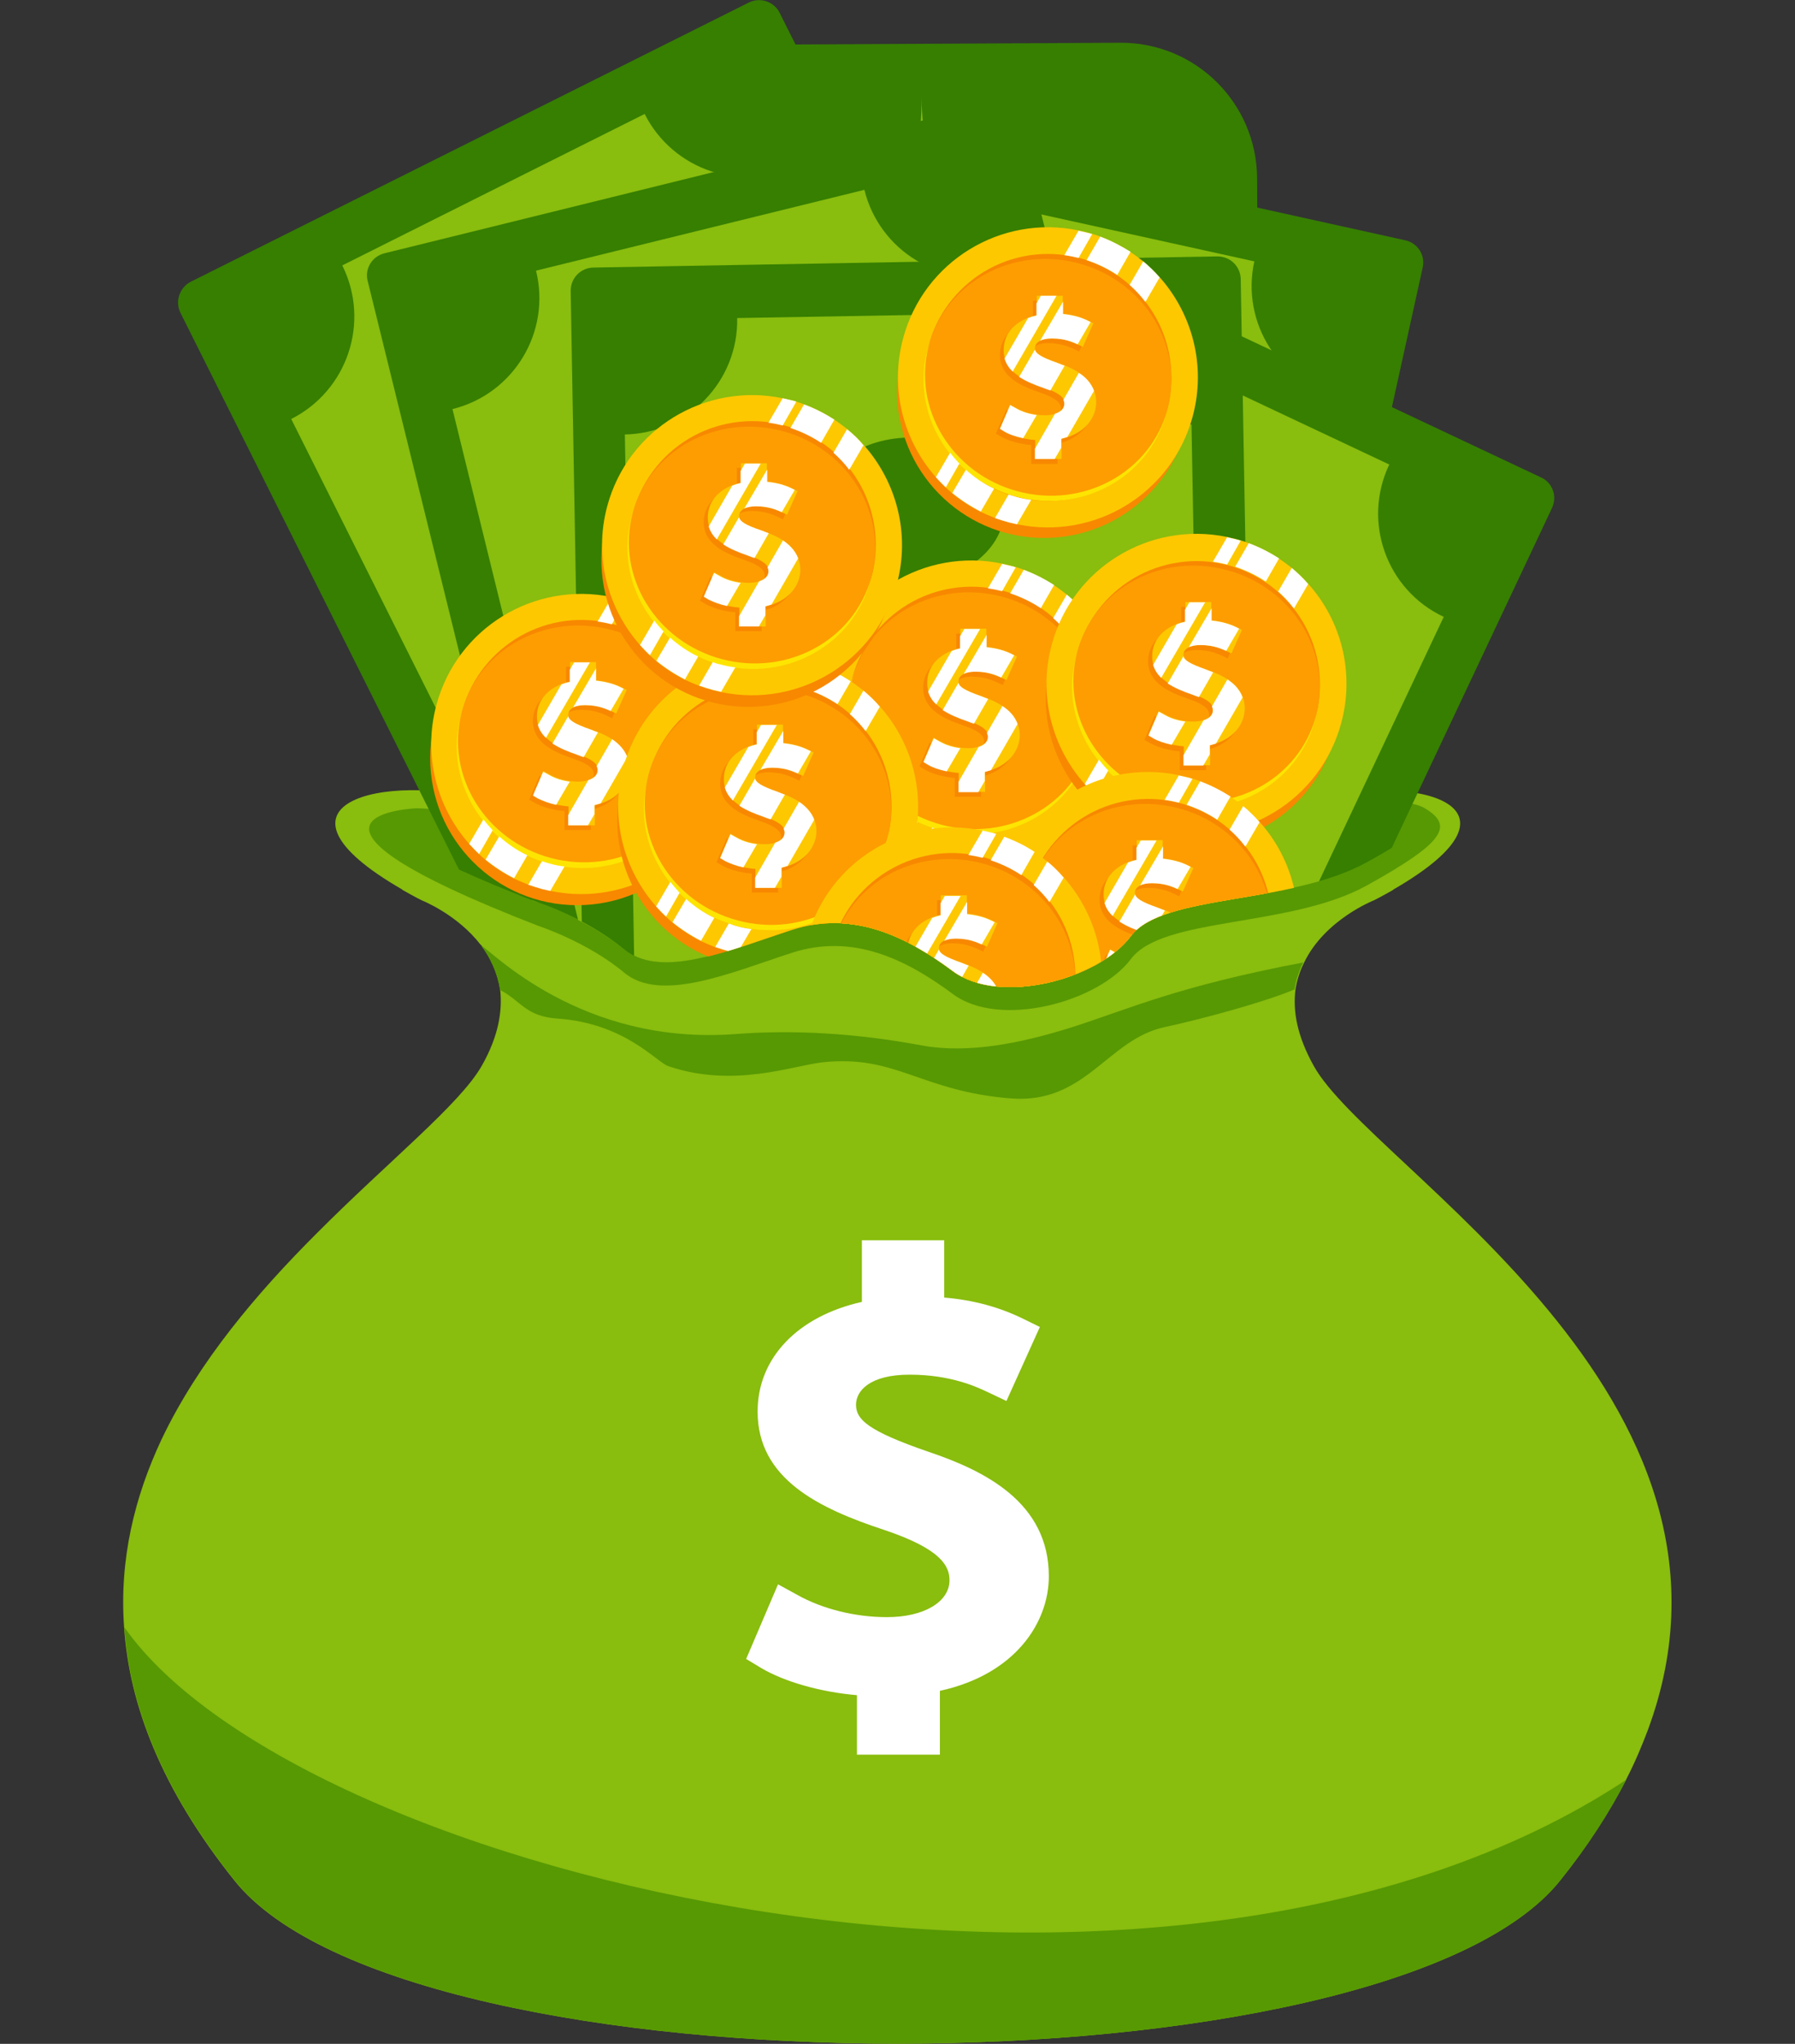 <?xml version="1.0" encoding="utf-8"?>
<!-- Generator: Adobe Illustrator 24.2.1, SVG Export Plug-In . SVG Version: 6.00 Build 0)  -->
<svg version="1.1" id="Layer_1" xmlns="http://www.w3.org/2000/svg" xmlns:xlink="http://www.w3.org/1999/xlink" x="0px" y="0px"
	 viewBox="0 0 58 66" style="enable-background:new 0 0 58 66;" xml:space="preserve">
<rect x="0" y="0" width="58" height="66" fill="#333333" stroke="none"/>
<style type="text/css">
	.st0{fill:#367F01;}
	.st1{fill:#89BD0E;}
	.st2{fill:#579903;}
	.st3{fill:#FFFFFF;}
	.st4{clip-path:url(#SVGID_1_);}
	.st5{fill:#F88800;}
	.st6{fill:#FDC800;}
	.st7{fill:#FDE501;}
	.st8{fill:#FD9D01;}
</style>
<g>
	<g>
		<path class="st0" d="M19.12,33.55L18.97,5.87c-0.01-2.43,1.94-4.4,4.37-4.42l12.86-0.07c2.43-0.01,4.4,1.94,4.42,4.37l0.14,27.68
			c0.01,2.43-1.94,4.4-4.37,4.42l-12.86,0.07C21.11,37.93,19.13,35.98,19.12,33.55z"/>
		<path class="st1" d="M20.75,27.06l-0.08-14.72c5.06-0.03,9.14-4.15,9.11-9.2l0,0c0.03,5.06,4.15,9.14,9.2,9.11l0.08,14.72
			c-5.06,0.03-9.14,4.15-9.11,9.2h0C29.93,31.11,25.81,27.04,20.75,27.06z"/>
		
			<ellipse transform="matrix(1 -5.172644e-03 5.172644e-03 1 -0.101 0.155)" class="st0" cx="29.87" cy="19.65" rx="8.01" ry="6.16"/>
		<g>
			
				<ellipse transform="matrix(1 -5.173259e-03 5.173259e-03 1 -0.048 0.154)" class="st0" cx="29.82" cy="9.44" rx="3.05" ry="2.35"/>
			
				<ellipse transform="matrix(1 -5.173259e-03 5.173259e-03 1 -0.154 0.155)" class="st0" cx="29.92" cy="29.87" rx="3.05" ry="2.35"/>
		</g>
		<path class="st1" d="M30.75,20.18c0.4-1.05,0.62-1.24,0.91-1.25c0.27,0,0.58,0.24,0.58,0.91c0,0.71-0.23,1.16-0.34,1.35
			l-0.17,0.31l1.43,0.57l0.16-0.3c0.22-0.4,0.35-0.85,0.4-1.35l1.11-0.01l-0.01-1.41l-1.19,0.01c-0.28-1.1-1.09-1.78-2.13-1.78
			c-1.31,0.01-1.87,1.06-2.28,2.2c-0.37,0.98-0.69,1.11-0.96,1.11c-0.42,0-0.72-0.44-0.72-1.07c0-0.54,0.15-1.11,0.42-1.54l0.2-0.33
			l-1.45-0.54l-0.17,0.26c-0.27,0.4-0.46,1.03-0.52,1.65l-1.15,0.01l0.01,1.42l1.22-0.01c0.33,1.29,1.33,1.87,2.23,1.86
			C29.79,22.25,30.39,21.15,30.75,20.18z"/>
	</g>
	<g>
		<path class="st0" d="M17.29,38.14l7.54-34.17c0.09-0.4,0.48-0.65,0.88-0.56l19.7,4.35c0.4,0.09,0.65,0.48,0.56,0.88l-7.54,34.17
			c-0.09,0.4-0.48,0.65-0.88,0.56l-19.7-4.35C17.45,38.93,17.2,38.54,17.29,38.14z"/>
		<path class="st1" d="M19.93,33.94L25.46,8.9c1.99,0.44,3.96-0.82,4.4-2.81l10.67,2.35c-0.44,1.99,0.82,3.96,2.81,4.4l-5.53,25.04
			c-1.99-0.44-3.96,0.82-4.4,2.81l-10.67-2.35C23.18,36.35,21.92,34.38,19.93,33.94z"/>
		
			<ellipse transform="matrix(0.216 -0.977 0.977 0.216 1.972 49.238)" class="st0" cx="31.63" cy="23.39" rx="6.16" ry="8.01"/>
		<g>
			<path class="st0" d="M33.33,15.71c-1.65-0.36-2.76-1.68-2.48-2.95c0.28-1.27,1.84-2,3.49-1.63s2.76,1.68,2.48,2.95
				C36.54,15.34,34.98,16.07,33.33,15.71z"/>
			
				<ellipse transform="matrix(0.216 -0.977 0.977 0.216 -9.498 54.913)" class="st0" cx="29.43" cy="33.37" rx="2.35" ry="3.05"/>
		</g>
		<path class="st1" d="M32.38,24.1c0.63-0.94,0.88-1.08,1.16-1.02c0.26,0.06,0.51,0.36,0.37,1.02c-0.15,0.7-0.48,1.08-0.62,1.24
			l-0.23,0.27l1.27,0.87l0.22-0.25c0.3-0.34,0.53-0.75,0.69-1.23l1.08,0.24l0.3-1.38l-1.16-0.26c-0.03-1.13-0.67-1.98-1.68-2.2
			c-1.28-0.28-2.06,0.62-2.71,1.64c-0.58,0.87-0.92,0.93-1.18,0.87c-0.41-0.09-0.6-0.58-0.47-1.2c0.12-0.53,0.39-1.04,0.75-1.41
			l0.27-0.28l-1.29-0.85l-0.22,0.21c-0.35,0.33-0.68,0.9-0.87,1.5l-1.12-0.25l-0.31,1.39l1.2,0.26c0.03,1.33,0.88,2.11,1.76,2.31
			C30.98,25.91,31.81,24.96,32.38,24.1z"/>
	</g>
	
		<ellipse transform="matrix(0.427 -0.904 0.904 0.427 -6.113 45.578)" class="st0" cx="32.9" cy="27.61" rx="6.16" ry="8.01"/>
	<path class="st0" d="M36.25,20.49c-1.53-0.72-2.31-2.25-1.76-3.43c0.55-1.17,2.24-1.54,3.76-0.82c1.53,0.72,2.31,2.25,1.76,3.43
		C39.46,20.85,37.78,21.21,36.25,20.49z"/>
	
		<ellipse transform="matrix(0.427 -0.904 0.904 0.427 -16.968 46.933)" class="st0" cx="28.54" cy="36.85" rx="2.35" ry="3.05"/>
	<path class="st1" d="M33.46,28.47c0.82-0.77,1.1-0.85,1.36-0.73c0.24,0.11,0.42,0.46,0.13,1.08c-0.3,0.64-0.71,0.94-0.88,1.07
		l-0.29,0.21l1.05,1.13l0.27-0.2c0.37-0.27,0.68-0.61,0.95-1.05l1,0.47l0.6-1.28l-1.08-0.51c0.22-1.11-0.21-2.08-1.15-2.52
		c-1.18-0.56-2.15,0.15-3.01,1c-0.76,0.72-1.11,0.7-1.35,0.59c-0.38-0.18-0.46-0.7-0.19-1.27c0.23-0.49,0.61-0.93,1.05-1.21
		l0.33-0.21l-1.07-1.11l-0.26,0.16c-0.42,0.25-0.86,0.73-1.18,1.27l-1.04-0.49l-0.61,1.29l1.11,0.52c-0.26,1.3,0.39,2.26,1.21,2.64
		C31.7,29.92,32.72,29.18,33.46,28.47z"/>
	<path class="st1" d="M53.24,55.88c-0.2,0.53-0.42,1.05-0.7,1.59c-0.54,1.05-1.24,2.14-2.13,3.25c-5.61,7.03-37.23,7.03-42.84,0
		c-2.35-2.94-3.39-5.66-3.56-8.17c-0.16-2.19,0.34-4.22,1.21-6.07c1.21-2.54,3.12-4.76,4.99-6.63c2.36-2.37,4.66-4.2,5.36-5.44
		c0.54-0.95,0.67-1.77,0.59-2.46c-0.09-0.56-0.32-1.04-0.61-1.43c-0.01-0.01-0.02-0.01-0.02-0.01c-0.76-0.99-1.91-1.44-1.91-1.44
		c-0.22-0.11-0.43-0.23-0.61-0.33c-0.01-0.01-0.02-0.02-0.02-0.02c-4.75-2.74-0.68-3.82,2.92-2.86c2.12,0.56,6.14,2.46,7.79,1.33
		c1.97-1.32,3.78-1.81,5.3-1.87c1.8,0,3.3,0.6,5.31,1.87c1.85,1.19,5.68-0.77,7.78-1.33c3.62-0.95,7.68,0.12,2.94,2.86
		c0,0-0.01,0.01-0.02,0.02c-0.18,0.1-0.39,0.22-0.61,0.33c0,0-1.59,0.62-2.26,2.01c-0.13,0.26-0.23,0.55-0.28,0.87
		c-0.09,0.7,0.05,1.5,0.59,2.47C44.27,37.71,57.27,45.05,53.24,55.88z"/>
	<path class="st2" d="M13.47,26.1c0,0-5.37,0.2,3.93,3.8c0,0,1.59,0.52,2.77,1.51c1.18,0.98,3.44,0,5.41-0.64
		c1.97-0.64,3.69,0.2,5.21,1.33c1.52,1.13,4.72,0.25,5.75-1.13c1.03-1.38,5.14-1,7.63-2.38c2.49-1.38,2.82-1.92,1.87-2.49
		c-0.95-0.57-4.49,0.1-7.21,1.28c-2.72,1.18-4.63,0.57-5.78-0.32c-1.51-1.16-5.26-2.09-8.7,0.35C21.67,29.31,17.34,26.19,13.47,26.1
		z"/>
	<path class="st0" d="M20.17,30.66c1.18,0.98,3.44,0,5.41-0.64c1.97-0.64,3.69,0.2,5.21,1.33c1.52,1.13,4.72,0.25,5.75-1.13
		c1.03-1.38,5.14-1,7.63-2.38c0.3-0.16,0.56-0.32,0.8-0.46l5.18-10.98c0.17-0.37,0.02-0.81-0.35-0.98L31.55,6.82
		c-0.37-0.17-0.81-0.02-0.98,0.35l-10.9,23.11C19.84,30.4,20.01,30.53,20.17,30.66z"/>
	
		<ellipse transform="matrix(0.894 -0.447 0.447 0.894 -6.883 12.651)" class="st0" cx="23.34" cy="20.9" rx="8.01" ry="6.16"/>
	<path class="st1" d="M25.58,30.02c1.97-0.64,3.69,0.2,5.21,1.33c1.52,1.13,4.72,0.25,5.75-1.13c0.84-1.12,3.7-1.08,6.08-1.76
		l4.03-8.54c-1.85-0.87-2.64-3.07-1.76-4.92L35,10.34c-0.87,1.85-3.07,2.64-4.92,1.76l-8.94,18.95
		C22.38,31.21,24.07,30.51,25.58,30.02z"/>
	<path class="st0" d="M17.41,29.15c0,0,1.59,0.52,2.77,1.51c1.18,0.98,3.44,0,5.41-0.64c1.97-0.64,3.69,0.2,5.21,1.33
		c1.52,1.13,4.72,0.25,5.75-1.13c0.48-0.65,1.65-0.9,3-1.14L25.19,0.41c-0.18-0.36-0.63-0.51-0.99-0.33L6.16,9.1
		C5.8,9.29,5.65,9.73,5.83,10.1l9,17.98C15.53,28.4,16.38,28.76,17.41,29.15z"/>
	<path class="st1" d="M17.41,29.15c0,0,1.59,0.52,2.77,1.51c1.18,0.98,3.44,0,5.41-0.64c1.97-0.64,3.69,0.2,5.21,1.33
		c1.1,0.81,3.05,0.58,4.45-0.12c0.12-1.23,0.84-2.37,2.03-2.96L25.79,5.33c-1.82,0.91-4.04,0.17-4.96-1.65l-9.77,4.89
		c0.91,1.83,0.17,4.04-1.65,4.96l7.78,15.54C17.26,29.1,17.33,29.13,17.41,29.15z"/>
	<path class="st1" d="M24.37,20.98c-0.1-1.12,0.01-1.39,0.26-1.52c0.24-0.12,0.63-0.04,0.93,0.56c0.32,0.64,0.3,1.14,0.3,1.36
		l-0.01,0.35l1.54-0.13l0.01-0.34c0.02-0.46-0.06-0.92-0.24-1.39l0.99-0.49l-0.63-1.26l-1.06,0.53c-0.74-0.86-1.77-1.12-2.7-0.65
		c-1.17,0.58-1.21,1.78-1.07,2.98c0.1,1.04-0.13,1.3-0.37,1.43c-0.38,0.19-0.84-0.07-1.12-0.64c-0.24-0.49-0.35-1.06-0.3-1.57
		l0.04-0.39l-1.54,0.16l-0.04,0.3c-0.06,0.48,0.04,1.12,0.27,1.71l-1.03,0.51l0.64,1.27l1.09-0.55c0.86,1.01,2.02,1.08,2.82,0.68
		C24.42,23.27,24.47,22.01,24.37,20.98z"/>
	<ellipse transform="matrix(0.971 -0.239 0.239 0.971 -4.84 7.035)" class="st0" cx="26.58" cy="23.47" rx="8.01" ry="6.16"/>
	<path class="st0" d="M24.69,15.83c-1.64,0.4-3.22-0.29-3.53-1.55c-0.31-1.26,0.77-2.61,2.4-3.01s3.22,0.29,3.53,1.55
		C27.41,14.08,26.33,15.42,24.69,15.83z"/>
	<path class="st1" d="M27.56,23.78c0.15-1.12,0.31-1.36,0.59-1.42c0.26-0.06,0.62,0.09,0.78,0.75c0.17,0.69,0.04,1.18-0.01,1.39
		l-0.09,0.34l1.53,0.22l0.09-0.33c0.12-0.44,0.14-0.91,0.07-1.41l1.07-0.26l-0.34-1.37l-1.16,0.28c-0.53-1-1.48-1.48-2.48-1.23
		c-1.27,0.31-1.57,1.47-1.71,2.67c-0.13,1.04-0.41,1.24-0.67,1.31c-0.41,0.1-0.8-0.26-0.95-0.87c-0.13-0.53-0.11-1.11,0.05-1.6
		l0.12-0.37l-1.53-0.19l-0.11,0.29c-0.17,0.46-0.21,1.11-0.12,1.73l-1.11,0.27l0.34,1.38l1.19-0.29c0.62,1.18,1.73,1.5,2.6,1.29
		C27.1,26.02,27.43,24.8,27.56,23.78z"/>
	<path class="st0" d="M16.77,28.9c0.21,0.08,0.42,0.17,0.64,0.25c0,0,1.59,0.52,2.77,1.51c1.18,0.98,3.44,0,5.41-0.64
		c1.97-0.64,3.69,0.2,5.21,1.33c1.52,1.13,4.72,0.25,5.75-1.13c0.43-0.58,1.41-0.85,2.59-1.07L32.9,3.89
		c-0.1-0.4-0.5-0.64-0.89-0.54L12.42,8.18c-0.4,0.1-0.64,0.5-0.54,0.89L16.77,28.9z"/>
	<path class="st1" d="M20.17,30.66c1.18,0.98,3.44,0,5.41-0.64c1.97-0.64,3.69,0.2,5.21,1.33c1.52,1.13,4.72,0.25,5.75-1.13
		c0.21-0.28,0.55-0.49,0.97-0.65L32.4,8.83c-1.98,0.49-3.98-0.72-4.47-2.7L17.32,8.74c0.49,1.98-0.72,3.98-2.7,4.47l4.06,16.5
		C19.16,29.95,19.7,30.27,20.17,30.66z"/>
	<path class="st0" d="M20.17,30.66c1.18,0.98,3.44,0,5.41-0.64c1.97-0.64,3.69,0.2,5.21,1.33c1.52,1.13,4.72,0.25,5.75-1.13
		c0.59-0.79,2.18-1,3.9-1.3L40.09,9.01c-0.01-0.41-0.34-0.73-0.75-0.73L19.17,8.64c-0.41,0.01-0.73,0.34-0.73,0.75l0.36,20.37
		C19.25,30,19.74,30.3,20.17,30.66z"/>
	<path class="st1" d="M25.58,30.02c1.97-0.64,3.69,0.2,5.21,1.33c1.52,1.13,4.72,0.25,5.75-1.13c0.39-0.52,1.22-0.79,2.24-1
		L38.5,13.71c-2.04,0.04-3.72-1.59-3.76-3.63l-10.92,0.19c0.04,2.04-1.59,3.72-3.63,3.76l0.3,16.83
		C21.73,31.48,23.78,30.61,25.58,30.02z"/>
	<g>
		<path class="st0" d="M29.44,18.82c-1.69,0.03-3.07-1-3.1-2.29c-0.02-1.3,1.33-2.37,3.01-2.4s3.07,1,3.1,2.29
			S31.12,18.79,29.44,18.82z"/>
	</g>
	<path class="st1" d="M30.47,27.21c0.39-1.06,0.61-1.25,0.89-1.26c0.27,0,0.58,0.23,0.6,0.91c0.01,0.71-0.22,1.16-0.32,1.35
		l-0.16,0.31l1.44,0.55l0.16-0.3c0.21-0.41,0.34-0.85,0.38-1.36l1.11-0.02l-0.03-1.41l-1.19,0.02c-0.29-1.09-1.11-1.77-2.15-1.75
		c-1.31,0.02-1.86,1.09-2.26,2.23c-0.36,0.98-0.68,1.12-0.95,1.13c-0.42,0.01-0.72-0.43-0.73-1.06c-0.01-0.54,0.14-1.11,0.4-1.55
		l0.2-0.33l-1.45-0.52l-0.17,0.26c-0.26,0.41-0.45,1.03-0.5,1.66l-1.15,0.02l0.03,1.42l1.22-0.02c0.34,1.28,1.35,1.85,2.25,1.83
		C29.53,29.29,30.11,28.18,30.47,27.21z"/>
	<g>
		<path class="st3" d="M30,46.88c-1.98-0.68-2.34-1.05-2.34-1.52c0-0.45,0.45-0.97,1.73-0.97c1.34,0,2.18,0.4,2.54,0.57l0.59,0.28
			l1.08-2.39l-0.55-0.27c-0.76-0.37-1.59-0.6-2.54-0.68v-1.85h-2.66v1.99c-2.06,0.46-3.37,1.8-3.37,3.54c0,2.18,1.98,3.13,4.11,3.83
			c1.84,0.62,2.09,1.17,2.09,1.62c0,0.7-0.83,1.19-2.02,1.19c-1.02,0-2.08-0.26-2.9-0.72l-0.62-0.34l-1.03,2.41l0.48,0.29
			c0.76,0.45,1.93,0.78,3.1,0.88v1.92h2.68V54.6c2.43-0.53,3.52-2.2,3.52-3.7C33.89,48.51,31.81,47.49,30,46.88z"/>
	</g>
	<g>
		<defs>
			<path id="SVGID_15_" d="M13.47,25.36c0,0-5.37,0.2,3.93,3.8c0,0,1.59,0.52,2.77,1.51c1.18,0.98,3.44,0,5.41-0.64
				c1.97-0.64,3.69,0.2,5.21,1.33c1.52,1.13,4.72,0.25,5.75-1.13c1.03-1.38,5.14-1,7.63-2.38c2.49-1.38,2.82-1.92,1.87-2.49
				c-0.95-0.57-4.41-13.88-6.43-16.05C34.84,4.19,28.57,6.9,25.13,9.34C22.45,11.25,11.67,16.7,13.47,25.36z"/>
		</defs>
		<clipPath id="SVGID_1_">
			<use xlink:href="#SVGID_15_"  style="overflow:visible;"/>
		</clipPath>
		<g class="st4">
			<g>
				<circle class="st5" cx="18.65" cy="24.48" r="4.75"/>
				<path class="st6" d="M23.46,25.28c-0.67,2.5-3.17,4.01-5.67,3.49c-0.09-0.02-0.17-0.04-0.26-0.06c-0.15-0.04-0.3-0.09-0.45-0.14
					c-0.16-0.06-0.32-0.13-0.47-0.2c-0.33-0.17-0.64-0.37-0.92-0.6c-0.07-0.06-0.14-0.12-0.2-0.18c-0.11-0.1-0.22-0.21-0.32-0.33
					c-1.05-1.18-1.51-2.85-1.07-4.49c0.67-2.5,3.17-4.01,5.67-3.49c0.09,0.02,0.17,0.04,0.26,0.06c0.06,0.02,0.12,0.03,0.18,0.05
					c0.09,0.03,0.17,0.05,0.26,0.09c0.35,0.13,0.68,0.3,0.98,0.5c0.14,0.09,0.28,0.2,0.41,0.3c0.19,0.16,0.37,0.33,0.53,0.51
					C23.44,21.97,23.9,23.64,23.46,25.28z"/>
				
					<ellipse transform="matrix(0.22 -0.976 0.976 0.22 -8.79 37.056)" class="st5" cx="18.78" cy="24.02" rx="3.99" ry="3.99"/>
				
					<ellipse transform="matrix(0.259 -0.966 0.966 0.259 -9.471 36.019)" class="st7" cx="18.73" cy="24.18" rx="3.83" ry="3.99"/>
				
					<ellipse transform="matrix(0.259 -0.966 0.966 0.259 -9.289 35.943)" class="st8" cx="18.78" cy="24.02" rx="3.81" ry="3.99"/>
				<path class="st5" d="M18.97,23.71c-0.63-0.22-0.74-0.33-0.74-0.48c0-0.14,0.14-0.31,0.55-0.31c0.43,0,0.69,0.13,0.81,0.18
					l0.19,0.09l0.34-0.76l-0.18-0.09c-0.24-0.12-0.51-0.19-0.81-0.22v-0.59h-0.84v0.63c-0.66,0.14-1.07,0.57-1.07,1.12
					c0,0.69,0.63,0.99,1.31,1.22c0.58,0.2,0.66,0.37,0.66,0.51c0,0.22-0.26,0.38-0.64,0.38c-0.32,0-0.66-0.08-0.92-0.23l-0.2-0.11
					l-0.33,0.77l0.15,0.09c0.24,0.14,0.61,0.25,0.99,0.28v0.61h0.85v-0.65c0.77-0.17,1.12-0.7,1.12-1.18
					C20.21,24.23,19.55,23.91,18.97,23.71z"/>
				<path class="st6" d="M19.1,23.56c-0.63-0.22-0.74-0.33-0.74-0.48c0-0.14,0.14-0.31,0.55-0.31c0.43,0,0.69,0.13,0.81,0.18
					l0.19,0.09l0.34-0.76l-0.18-0.09c-0.24-0.12-0.51-0.19-0.81-0.22v-0.59h-0.84v0.63c-0.66,0.14-1.07,0.57-1.07,1.12
					c0,0.69,0.63,0.99,1.31,1.22c0.58,0.2,0.66,0.37,0.66,0.51c0,0.22-0.26,0.38-0.64,0.38c-0.32,0-0.66-0.08-0.92-0.23l-0.2-0.11
					l-0.33,0.77l0.15,0.09c0.24,0.14,0.61,0.25,0.99,0.28v0.61h0.85v-0.65c0.77-0.17,1.12-0.7,1.12-1.18
					C20.33,24.08,19.67,23.75,19.1,23.56z"/>
				<g>
					<path class="st3" d="M19.78,23.87l-0.5,0.87c0.02,0.05,0.03,0.09,0.03,0.13c0,0.15-0.11,0.26-0.3,0.32l-0.65,1.13v0.33H19
						l0.21-0.36v-0.29c0.07-0.02,0.14-0.04,0.2-0.06l0.86-1.49C20.18,24.21,20,24.02,19.78,23.87z"/>
					<path class="st3" d="M17.97,25.99l0.44-0.75c-0.24-0.03-0.47-0.1-0.66-0.21l-0.2-0.11l-0.33,0.77l0.15,0.09
						C17.53,25.86,17.74,25.94,17.97,25.99z"/>
					<path class="st3" d="M18.52,22.84c0.09-0.04,0.21-0.07,0.38-0.07c0.43,0,0.69,0.13,0.81,0.18l0.02,0.01l0.42-0.72l-0.08-0.04
						c-0.24-0.12-0.51-0.19-0.81-0.22v-0.4L18.52,22.84z"/>
					<path class="st3" d="M18.36,23.13l-0.51,0.88c0.23,0.15,0.5,0.26,0.79,0.36c0.08,0.03,0.15,0.06,0.22,0.08l0.46-0.8
						c-0.08-0.03-0.16-0.06-0.23-0.09C18.54,23.37,18.39,23.25,18.36,23.13z"/>
					<path class="st3" d="M19.06,21.39h-0.51l-0.14,0.24v0.39c-0.1,0.02-0.19,0.05-0.27,0.08l-0.76,1.31
						c0.05,0.17,0.14,0.3,0.26,0.42L19.06,21.39z"/>
					<path class="st3" d="M20.21,19.39c-0.06-0.02-0.12-0.04-0.18-0.05c-0.09-0.02-0.18-0.04-0.26-0.06l-0.46,0.79
						c0.15,0.02,0.3,0.05,0.46,0.09L20.21,19.39z"/>
					<path class="st3" d="M20.46,19.48l-0.44,0.76c0.36,0.12,0.69,0.28,0.99,0.48l0.43-0.75C21.14,19.78,20.81,19.61,20.46,19.48z"
						/>
					<path class="st3" d="M21.85,20.28l-0.44,0.76c0.19,0.17,0.36,0.35,0.51,0.55l0.46-0.79C22.22,20.61,22.05,20.44,21.85,20.28z"
						/>
					<path class="st3" d="M15.62,26.46l-0.46,0.79c0.1,0.11,0.21,0.22,0.32,0.33l0.44-0.77C15.82,26.7,15.72,26.59,15.62,26.46z"/>
					<path class="st3" d="M15.69,27.76c0.28,0.23,0.59,0.43,0.92,0.6l0.43-0.74c-0.34-0.16-0.64-0.37-0.91-0.61L15.69,27.76z"/>
					<path class="st3" d="M17.51,27.81l-0.44,0.76c0.15,0.05,0.3,0.1,0.45,0.14c0.09,0.02,0.18,0.04,0.26,0.06l0.46-0.79
						c-0.17-0.02-0.33-0.05-0.5-0.1C17.66,27.86,17.59,27.83,17.51,27.81z"/>
				</g>
			</g>
			<g>
				
					<ellipse transform="matrix(0.348 -0.938 0.938 0.348 -1.552 44.567)" class="st5" cx="31.27" cy="23.4" rx="4.75" ry="4.75"/>
				<path class="st6" d="M36.07,24.2c-0.67,2.5-3.17,4.01-5.67,3.49c-0.09-0.02-0.17-0.04-0.26-0.06c-0.15-0.04-0.3-0.09-0.45-0.14
					c-0.16-0.06-0.32-0.13-0.47-0.2c-0.33-0.17-0.64-0.37-0.92-0.6c-0.07-0.06-0.14-0.12-0.2-0.18c-0.11-0.1-0.22-0.21-0.32-0.33
					c-1.05-1.18-1.51-2.85-1.07-4.49c0.67-2.5,3.17-4.01,5.67-3.49c0.09,0.02,0.17,0.04,0.26,0.06c0.06,0.02,0.12,0.03,0.18,0.05
					c0.09,0.03,0.17,0.05,0.26,0.09c0.35,0.13,0.68,0.3,0.98,0.5c0.14,0.09,0.28,0.2,0.41,0.3c0.19,0.16,0.37,0.33,0.53,0.51
					C36.05,20.89,36.51,22.56,36.07,24.2z"/>
				
					<ellipse transform="matrix(0.666 -0.746 0.746 0.666 -6.635 31.068)" class="st5" cx="31.39" cy="22.95" rx="3.99" ry="3.99"/>
				
					<ellipse transform="matrix(0.259 -0.966 0.966 0.259 0.919 47.403)" class="st7" cx="31.35" cy="23.1" rx="3.83" ry="3.99"/>
				
					<ellipse transform="matrix(0.259 -0.966 0.966 0.259 1.102 47.329)" class="st8" cx="31.39" cy="22.95" rx="3.81" ry="3.99"/>
				<path class="st5" d="M31.59,22.64c-0.63-0.22-0.74-0.33-0.74-0.48c0-0.14,0.14-0.31,0.55-0.31c0.43,0,0.69,0.13,0.81,0.18
					l0.19,0.09l0.34-0.76l-0.18-0.09c-0.24-0.12-0.51-0.19-0.81-0.22v-0.59H30.9v0.63c-0.66,0.14-1.07,0.57-1.07,1.12
					c0,0.69,0.63,0.99,1.31,1.22c0.58,0.2,0.66,0.37,0.66,0.51c0,0.22-0.26,0.38-0.64,0.38c-0.32,0-0.66-0.08-0.92-0.23l-0.2-0.11
					l-0.33,0.77l0.15,0.09c0.24,0.14,0.61,0.25,0.99,0.28v0.61h0.85v-0.65c0.77-0.17,1.12-0.7,1.12-1.18
					C32.82,23.15,32.16,22.83,31.59,22.64z"/>
				<path class="st6" d="M31.71,22.48c-0.63-0.22-0.74-0.33-0.74-0.48c0-0.14,0.14-0.31,0.55-0.31c0.43,0,0.69,0.13,0.81,0.18
					l0.19,0.09l0.34-0.76l-0.18-0.09c-0.24-0.12-0.51-0.19-0.81-0.22v-0.59h-0.84v0.63c-0.66,0.14-1.07,0.57-1.07,1.12
					c0,0.69,0.63,0.99,1.31,1.22c0.58,0.2,0.66,0.37,0.66,0.51c0,0.22-0.26,0.38-0.64,0.38c-0.32,0-0.66-0.08-0.92-0.23l-0.2-0.11
					l-0.33,0.77l0.15,0.09c0.24,0.14,0.61,0.25,0.99,0.28v0.61h0.85v-0.65c0.77-0.17,1.12-0.7,1.12-1.18
					C32.94,23,32.28,22.68,31.71,22.48z"/>
				<g>
					<path class="st3" d="M32.39,22.8l-0.5,0.87c0.02,0.05,0.03,0.09,0.03,0.13c0,0.15-0.11,0.26-0.3,0.32l-0.65,1.13v0.33h0.64
						l0.21-0.36v-0.29c0.07-0.02,0.14-0.04,0.2-0.06l0.86-1.49C32.79,23.13,32.61,22.94,32.39,22.8z"/>
					<path class="st3" d="M30.59,24.91l0.44-0.75c-0.24-0.03-0.47-0.1-0.66-0.21l-0.2-0.11l-0.33,0.77l0.15,0.09
						C30.14,24.79,30.36,24.86,30.59,24.91z"/>
					<path class="st3" d="M31.14,21.76c0.09-0.04,0.21-0.07,0.38-0.07c0.43,0,0.69,0.13,0.81,0.18l0.02,0.01l0.42-0.72l-0.08-0.04
						c-0.24-0.12-0.51-0.19-0.81-0.22v-0.4L31.14,21.76z"/>
					<path class="st3" d="M30.97,22.05l-0.51,0.88c0.23,0.15,0.5,0.26,0.79,0.36c0.08,0.03,0.15,0.06,0.22,0.08l0.46-0.8
						c-0.08-0.03-0.16-0.06-0.23-0.09C31.16,22.29,31,22.18,30.97,22.05z"/>
					<path class="st3" d="M31.67,20.31h-0.51l-0.14,0.24v0.39c-0.1,0.02-0.19,0.05-0.27,0.08l-0.76,1.31
						c0.05,0.17,0.14,0.3,0.26,0.42L31.67,20.31z"/>
					<path class="st3" d="M32.82,18.32c-0.06-0.02-0.12-0.04-0.18-0.05c-0.09-0.02-0.18-0.04-0.26-0.06l-0.46,0.79
						c0.15,0.02,0.3,0.05,0.46,0.09L32.82,18.32z"/>
					<path class="st3" d="M33.08,18.4l-0.44,0.76c0.36,0.12,0.69,0.28,0.99,0.48l0.43-0.75C33.76,18.7,33.43,18.53,33.08,18.4z"/>
					<path class="st3" d="M34.47,19.2l-0.44,0.76c0.19,0.17,0.36,0.35,0.51,0.55L35,19.72C34.84,19.53,34.66,19.36,34.47,19.2z"/>
					<path class="st3" d="M28.23,25.39l-0.46,0.79c0.1,0.11,0.21,0.22,0.32,0.33l0.44-0.77C28.43,25.63,28.33,25.51,28.23,25.39z"/>
					<path class="st3" d="M28.3,26.68c0.28,0.23,0.59,0.43,0.92,0.6l0.43-0.74c-0.34-0.16-0.64-0.37-0.91-0.61L28.3,26.68z"/>
					<path class="st3" d="M30.12,26.73l-0.44,0.76c0.15,0.05,0.3,0.1,0.45,0.14c0.09,0.02,0.18,0.04,0.26,0.06l0.46-0.79
						c-0.17-0.02-0.33-0.05-0.5-0.1C30.28,26.78,30.2,26.75,30.12,26.73z"/>
				</g>
			</g>
			<g>
				
					<ellipse transform="matrix(0.802 -0.597 0.597 0.802 -10.935 19.992)" class="st5" cx="24.7" cy="26.5" rx="4.75" ry="4.75"/>
				<path class="st6" d="M29.5,27.3c-0.67,2.5-3.17,4.01-5.67,3.49c-0.09-0.02-0.17-0.04-0.26-0.06c-0.15-0.04-0.3-0.09-0.45-0.14
					c-0.16-0.06-0.32-0.13-0.47-0.2c-0.33-0.17-0.64-0.37-0.92-0.6c-0.07-0.06-0.14-0.12-0.2-0.18c-0.11-0.1-0.22-0.21-0.32-0.33
					c-1.05-1.18-1.51-2.85-1.07-4.49c0.67-2.5,3.17-4.01,5.67-3.49c0.09,0.02,0.17,0.04,0.26,0.06c0.06,0.02,0.12,0.03,0.18,0.05
					c0.09,0.03,0.17,0.05,0.26,0.09c0.35,0.13,0.68,0.3,0.98,0.5c0.14,0.09,0.28,0.2,0.41,0.3c0.19,0.16,0.37,0.33,0.53,0.51
					C29.48,23.99,29.94,25.66,29.5,27.3z"/>
				
					<ellipse transform="matrix(0.438 -0.899 0.899 0.438 -9.464 36.948)" class="st5" cx="24.82" cy="26.04" rx="3.99" ry="3.99"/>
				
					<ellipse transform="matrix(0.259 -0.966 0.966 0.259 -6.942 43.35)" class="st7" cx="24.78" cy="26.2" rx="3.83" ry="3.99"/>
				<path class="st8" d="M28.67,27.08c-0.54,2.03-2.71,3.22-4.84,2.64c-2.13-0.57-3.42-2.68-2.87-4.71
					c0.54-2.03,2.71-3.22,4.84-2.64C27.93,22.94,29.22,25.04,28.67,27.08z"/>
				<path class="st5" d="M25.02,25.73c-0.63-0.22-0.74-0.33-0.74-0.48c0-0.14,0.14-0.31,0.55-0.31c0.43,0,0.69,0.13,0.81,0.18
					l0.19,0.09l0.34-0.76l-0.18-0.09c-0.24-0.12-0.51-0.19-0.81-0.22v-0.59h-0.84v0.63c-0.66,0.14-1.07,0.57-1.07,1.12
					c0,0.69,0.63,0.99,1.31,1.22c0.58,0.2,0.66,0.37,0.66,0.51c0,0.22-0.26,0.38-0.64,0.38c-0.32,0-0.66-0.08-0.92-0.23l-0.2-0.11
					l-0.33,0.77l0.15,0.09c0.24,0.14,0.61,0.25,0.99,0.28v0.61h0.85v-0.65c0.77-0.17,1.12-0.7,1.12-1.18
					C26.25,26.25,25.59,25.93,25.02,25.73z"/>
				<path class="st6" d="M25.14,25.58c-0.63-0.22-0.74-0.33-0.74-0.48c0-0.14,0.14-0.31,0.55-0.31c0.43,0,0.69,0.13,0.81,0.18
					l0.19,0.09l0.34-0.76l-0.18-0.09c-0.24-0.12-0.51-0.19-0.81-0.22v-0.59h-0.84v0.63c-0.66,0.14-1.07,0.57-1.07,1.12
					c0,0.69,0.63,0.99,1.31,1.22c0.58,0.2,0.66,0.37,0.66,0.51c0,0.22-0.26,0.38-0.64,0.38c-0.32,0-0.66-0.08-0.92-0.23l-0.2-0.11
					l-0.33,0.77l0.15,0.09c0.24,0.14,0.61,0.25,0.99,0.28v0.61h0.85v-0.65c0.77-0.17,1.12-0.7,1.12-1.18
					C26.37,26.09,25.71,25.77,25.14,25.58z"/>
				<g>
					<path class="st3" d="M25.82,25.89l-0.5,0.87c0.02,0.05,0.03,0.09,0.03,0.13c0,0.15-0.11,0.26-0.3,0.32l-0.65,1.13v0.33h0.64
						l0.21-0.36v-0.29c0.07-0.02,0.14-0.04,0.2-0.06l0.86-1.49C26.22,26.23,26.04,26.04,25.82,25.89z"/>
					<path class="st3" d="M24.02,28.01l0.44-0.75c-0.24-0.03-0.47-0.1-0.66-0.21l-0.2-0.11l-0.33,0.77l0.15,0.09
						C23.57,27.88,23.79,27.96,24.02,28.01z"/>
					<path class="st3" d="M24.57,24.86c0.09-0.04,0.21-0.07,0.38-0.07c0.43,0,0.69,0.13,0.81,0.18l0.02,0.01l0.42-0.72l-0.08-0.04
						c-0.24-0.12-0.51-0.19-0.81-0.22v-0.4L24.57,24.86z"/>
					<path class="st3" d="M24.4,25.14l-0.51,0.88c0.23,0.15,0.5,0.26,0.79,0.36c0.08,0.03,0.15,0.06,0.22,0.08l0.46-0.8
						c-0.08-0.03-0.16-0.06-0.23-0.09C24.59,25.38,24.43,25.27,24.4,25.14z"/>
					<path class="st3" d="M25.1,23.41h-0.51l-0.14,0.24v0.39c-0.1,0.02-0.19,0.05-0.27,0.08l-0.76,1.31
						c0.05,0.17,0.14,0.3,0.26,0.42L25.1,23.41z"/>
					<path class="st3" d="M26.25,21.41c-0.06-0.02-0.12-0.04-0.18-0.05c-0.09-0.02-0.18-0.04-0.26-0.06l-0.46,0.79
						c0.15,0.02,0.3,0.05,0.46,0.09L26.25,21.41z"/>
					<path class="st3" d="M26.51,21.5l-0.44,0.76c0.36,0.12,0.69,0.28,0.99,0.48L27.49,22C27.18,21.8,26.86,21.63,26.51,21.5z"/>
					<path class="st3" d="M27.9,22.3l-0.44,0.76c0.19,0.17,0.36,0.35,0.51,0.55l0.46-0.79C28.27,22.63,28.09,22.46,27.9,22.3z"/>
					<path class="st3" d="M21.66,28.48l-0.46,0.79c0.1,0.11,0.21,0.22,0.32,0.33l0.44-0.77C21.86,28.72,21.76,28.6,21.66,28.48z"/>
					<path class="st3" d="M21.73,29.78c0.28,0.23,0.59,0.43,0.92,0.6l0.43-0.74c-0.34-0.16-0.64-0.37-0.91-0.61L21.73,29.78z"/>
					<path class="st3" d="M23.55,29.82l-0.44,0.76c0.15,0.05,0.3,0.1,0.45,0.14c0.09,0.02,0.18,0.04,0.26,0.06L24.28,30
						c-0.17-0.02-0.33-0.05-0.5-0.1C23.71,29.88,23.63,29.85,23.55,29.82z"/>
				</g>
			</g>
			<g>
				
					<ellipse transform="matrix(0.058 -0.998 0.998 0.058 13.808 59.712)" class="st5" cx="38.54" cy="22.54" rx="4.75" ry="4.75"/>
				<path class="st6" d="M43.34,23.34c-0.67,2.5-3.17,4.01-5.67,3.49c-0.09-0.02-0.17-0.04-0.26-0.06c-0.15-0.04-0.3-0.09-0.45-0.14
					c-0.16-0.06-0.32-0.13-0.47-0.2c-0.33-0.17-0.64-0.37-0.92-0.6c-0.07-0.06-0.14-0.12-0.2-0.18c-0.11-0.1-0.22-0.21-0.32-0.33
					c-1.05-1.18-1.51-2.85-1.07-4.49c0.67-2.5,3.17-4.01,5.67-3.49c0.09,0.02,0.17,0.04,0.26,0.06c0.06,0.02,0.12,0.03,0.18,0.05
					c0.09,0.03,0.17,0.05,0.26,0.09c0.35,0.13,0.68,0.3,0.98,0.5c0.14,0.09,0.28,0.2,0.41,0.3c0.19,0.16,0.37,0.33,0.53,0.51
					C43.33,20.03,43.78,21.7,43.34,23.34z"/>
				
					<ellipse transform="matrix(0.597 -0.802 0.802 0.597 -2.135 39.926)" class="st5" cx="38.66" cy="22.09" rx="3.99" ry="3.99"/>
				<path class="st7" d="M42.48,23.28c-0.55,2.04-2.72,3.24-4.85,2.67c-2.13-0.57-3.41-2.69-2.86-4.73s2.72-3.24,4.85-2.67
					C41.74,19.11,43.02,21.23,42.48,23.28z"/>
				<path class="st8" d="M42.52,23.12c-0.54,2.03-2.71,3.22-4.84,2.64c-2.13-0.57-3.42-2.68-2.87-4.71
					c0.54-2.03,2.71-3.22,4.84-2.64C41.78,18.98,43.06,21.09,42.52,23.12z"/>
				<path class="st5" d="M38.86,21.78c-0.63-0.22-0.74-0.33-0.74-0.48c0-0.14,0.14-0.31,0.55-0.31c0.43,0,0.69,0.13,0.81,0.18
					l0.19,0.09L40,20.5l-0.18-0.09c-0.24-0.12-0.51-0.19-0.81-0.22v-0.59h-0.84v0.63c-0.66,0.14-1.07,0.57-1.07,1.12
					c0,0.69,0.63,0.99,1.31,1.22c0.58,0.2,0.66,0.37,0.66,0.51c0,0.22-0.26,0.38-0.64,0.38c-0.32,0-0.66-0.08-0.92-0.23l-0.2-0.11
					l-0.33,0.77l0.15,0.09c0.24,0.14,0.61,0.25,0.99,0.28v0.61h0.85v-0.65c0.77-0.17,1.12-0.7,1.12-1.18
					C40.09,22.29,39.43,21.97,38.86,21.78z"/>
				<path class="st6" d="M38.98,21.62c-0.63-0.22-0.74-0.33-0.74-0.48c0-0.14,0.14-0.31,0.55-0.31c0.43,0,0.69,0.13,0.81,0.18
					l0.19,0.09l0.34-0.76l-0.18-0.09c-0.24-0.12-0.51-0.19-0.81-0.22v-0.59h-0.84v0.63c-0.66,0.14-1.07,0.57-1.07,1.12
					c0,0.69,0.63,0.99,1.31,1.22c0.58,0.2,0.66,0.37,0.66,0.51c0,0.22-0.26,0.38-0.64,0.38c-0.32,0-0.66-0.08-0.92-0.23l-0.2-0.11
					l-0.33,0.77l0.15,0.09c0.24,0.14,0.61,0.25,0.99,0.28v0.61h0.85v-0.65c0.77-0.17,1.12-0.7,1.12-1.18
					C40.22,22.14,39.56,21.82,38.98,21.62z"/>
				<g>
					<path class="st3" d="M39.66,21.94l-0.5,0.87c0.02,0.05,0.03,0.09,0.03,0.13c0,0.15-0.11,0.26-0.3,0.32l-0.65,1.13v0.33h0.64
						l0.21-0.36v-0.29c0.07-0.02,0.14-0.04,0.2-0.06l0.86-1.49C40.06,22.27,39.88,22.08,39.66,21.94z"/>
					<path class="st3" d="M37.86,24.05l0.44-0.75c-0.24-0.03-0.47-0.1-0.66-0.21l-0.2-0.11l-0.33,0.77l0.15,0.09
						C37.41,23.93,37.63,24,37.86,24.05z"/>
					<path class="st3" d="M38.41,20.9c0.09-0.04,0.21-0.07,0.38-0.07c0.43,0,0.69,0.13,0.81,0.18l0.02,0.01l0.42-0.72l-0.08-0.04
						c-0.24-0.12-0.51-0.19-0.81-0.22v-0.4L38.41,20.9z"/>
					<path class="st3" d="M38.24,21.19l-0.51,0.88c0.23,0.15,0.5,0.26,0.79,0.36c0.08,0.03,0.15,0.06,0.22,0.08l0.46-0.8
						c-0.08-0.03-0.16-0.06-0.23-0.09C38.43,21.43,38.27,21.32,38.24,21.19z"/>
					<path class="st3" d="M38.94,19.45h-0.51l-0.14,0.24v0.39c-0.1,0.02-0.19,0.05-0.27,0.08l-0.76,1.31
						c0.05,0.17,0.14,0.3,0.26,0.42L38.94,19.45z"/>
					<path class="st3" d="M40.09,17.46c-0.06-0.02-0.12-0.04-0.18-0.05c-0.09-0.02-0.18-0.04-0.26-0.06l-0.46,0.79
						c0.15,0.02,0.3,0.05,0.46,0.09L40.09,17.46z"/>
					<path class="st3" d="M40.35,17.54l-0.44,0.76c0.36,0.12,0.69,0.28,0.99,0.48l0.43-0.75C41.03,17.84,40.7,17.67,40.35,17.54z"/>
					<path class="st3" d="M41.74,18.34L41.3,19.1c0.19,0.17,0.36,0.35,0.51,0.55l0.46-0.79C42.11,18.67,41.93,18.5,41.74,18.34z"/>
					<path class="st3" d="M35.51,24.53l-0.46,0.79c0.1,0.11,0.21,0.22,0.32,0.33l0.44-0.77C35.7,24.77,35.6,24.65,35.51,24.53z"/>
					<path class="st3" d="M35.57,25.82c0.28,0.23,0.59,0.43,0.92,0.6l0.43-0.74c-0.34-0.16-0.64-0.37-0.91-0.61L35.57,25.82z"/>
					<path class="st3" d="M37.39,25.87l-0.44,0.76c0.15,0.05,0.3,0.1,0.45,0.14c0.09,0.02,0.18,0.04,0.26,0.06l0.46-0.79
						c-0.17-0.02-0.33-0.05-0.5-0.1C37.55,25.92,37.47,25.89,37.39,25.87z"/>
				</g>
			</g>
			<g>
				
					<ellipse transform="matrix(0.745 -0.667 0.667 0.745 -5.878 20.75)" class="st5" cx="24.18" cy="18.06" rx="4.75" ry="4.75"/>
				<path class="st6" d="M28.98,18.86c-0.67,2.5-3.17,4.01-5.67,3.49c-0.09-0.02-0.17-0.04-0.26-0.06c-0.15-0.04-0.3-0.09-0.45-0.14
					c-0.16-0.06-0.32-0.13-0.47-0.2c-0.33-0.17-0.64-0.37-0.92-0.6c-0.07-0.06-0.14-0.12-0.2-0.18c-0.11-0.1-0.22-0.21-0.32-0.33
					c-1.05-1.18-1.51-2.85-1.07-4.49c0.67-2.5,3.17-4.01,5.67-3.49c0.09,0.02,0.17,0.04,0.26,0.06c0.06,0.02,0.12,0.03,0.18,0.05
					c0.09,0.03,0.17,0.05,0.26,0.09c0.35,0.13,0.68,0.3,0.98,0.5c0.14,0.09,0.28,0.2,0.41,0.3c0.19,0.16,0.37,0.33,0.53,0.51
					C28.96,15.55,29.42,17.22,28.98,18.86z"/>
				
					<ellipse transform="matrix(0.551 -0.835 0.835 0.551 -3.779 28.184)" class="st5" cx="24.3" cy="17.6" rx="3.99" ry="3.99"/>
				<path class="st7" d="M28.11,18.79c-0.55,2.04-2.72,3.24-4.85,2.67c-2.13-0.57-3.41-2.69-2.86-4.73
					c0.55-2.04,2.72-3.24,4.85-2.67C27.38,14.63,28.66,16.75,28.11,18.79z"/>
				
					<ellipse transform="matrix(0.259 -0.966 0.966 0.259 1.004 36.516)" class="st8" cx="24.3" cy="17.6" rx="3.81" ry="3.99"/>
				<path class="st5" d="M24.49,17.29c-0.63-0.22-0.74-0.33-0.74-0.48c0-0.14,0.14-0.31,0.55-0.31c0.43,0,0.69,0.13,0.81,0.18
					l0.19,0.09l0.34-0.76l-0.18-0.09c-0.24-0.12-0.51-0.19-0.81-0.22v-0.59h-0.84v0.63c-0.66,0.14-1.07,0.57-1.07,1.12
					c0,0.69,0.63,0.99,1.31,1.22c0.58,0.2,0.66,0.37,0.66,0.51c0,0.22-0.26,0.38-0.64,0.38c-0.32,0-0.66-0.08-0.92-0.23l-0.2-0.11
					l-0.33,0.77l0.15,0.09c0.24,0.14,0.61,0.25,0.99,0.28v0.61h0.85v-0.65c0.77-0.17,1.12-0.7,1.12-1.18
					C25.73,17.81,25.07,17.49,24.49,17.29z"/>
				<path class="st6" d="M24.62,17.14c-0.63-0.22-0.74-0.33-0.74-0.48c0-0.14,0.14-0.31,0.55-0.31c0.43,0,0.69,0.13,0.81,0.18
					l0.19,0.09l0.34-0.76l-0.18-0.09c-0.24-0.12-0.51-0.19-0.81-0.22v-0.59h-0.84v0.63c-0.66,0.14-1.07,0.57-1.07,1.12
					c0,0.69,0.63,0.99,1.31,1.22c0.58,0.2,0.66,0.37,0.66,0.51c0,0.22-0.26,0.38-0.64,0.38c-0.32,0-0.66-0.08-0.92-0.23l-0.2-0.11
					l-0.33,0.77l0.15,0.09c0.24,0.14,0.61,0.25,0.99,0.28v0.61h0.85v-0.65c0.77-0.17,1.12-0.7,1.12-1.18
					C25.85,17.65,25.19,17.33,24.62,17.14z"/>
				<g>
					<path class="st3" d="M25.3,17.45l-0.5,0.87c0.02,0.05,0.03,0.09,0.03,0.13c0,0.15-0.11,0.26-0.3,0.32l-0.65,1.13v0.33h0.64
						l0.21-0.36v-0.29c0.07-0.02,0.14-0.04,0.2-0.06l0.86-1.49C25.7,17.79,25.52,17.6,25.3,17.45z"/>
					<path class="st3" d="M23.49,19.57l0.44-0.75c-0.24-0.03-0.47-0.1-0.66-0.21l-0.2-0.11l-0.33,0.77l0.15,0.09
						C23.05,19.44,23.26,19.52,23.49,19.57z"/>
					<path class="st3" d="M24.05,16.42c0.09-0.04,0.21-0.07,0.38-0.07c0.43,0,0.69,0.13,0.81,0.18l0.02,0.01l0.42-0.72l-0.08-0.04
						c-0.24-0.12-0.51-0.19-0.81-0.22v-0.4L24.05,16.42z"/>
					<path class="st3" d="M23.88,16.7l-0.51,0.88c0.23,0.15,0.5,0.26,0.79,0.36c0.08,0.03,0.15,0.06,0.22,0.08l0.46-0.8
						c-0.08-0.03-0.16-0.06-0.23-0.09C24.06,16.95,23.91,16.83,23.88,16.7z"/>
					<path class="st3" d="M24.58,14.97h-0.51l-0.14,0.24v0.39c-0.1,0.02-0.19,0.05-0.27,0.08L22.9,17c0.05,0.17,0.14,0.3,0.26,0.42
						L24.58,14.97z"/>
					<path class="st3" d="M25.73,12.97c-0.06-0.02-0.12-0.04-0.18-0.05c-0.09-0.02-0.18-0.04-0.26-0.06l-0.46,0.79
						c0.15,0.02,0.3,0.05,0.46,0.09L25.73,12.97z"/>
					<path class="st3" d="M25.98,13.06l-0.44,0.76c0.36,0.12,0.69,0.28,0.99,0.48l0.43-0.75C26.66,13.36,26.34,13.19,25.98,13.06z"
						/>
					<path class="st3" d="M27.37,13.86l-0.44,0.76c0.19,0.17,0.36,0.35,0.51,0.55l0.46-0.79C27.75,14.19,27.57,14.02,27.37,13.86z"
						/>
					<path class="st3" d="M21.14,20.04l-0.46,0.79c0.1,0.11,0.21,0.22,0.32,0.33l0.44-0.77C21.34,20.28,21.24,20.17,21.14,20.04z"/>
					<path class="st3" d="M21.21,21.34c0.28,0.23,0.59,0.43,0.92,0.6l0.43-0.74c-0.34-0.16-0.64-0.37-0.91-0.61L21.21,21.34z"/>
					<path class="st3" d="M23.03,21.38l-0.44,0.76c0.15,0.05,0.3,0.1,0.45,0.14c0.09,0.02,0.18,0.04,0.26,0.06l0.46-0.79
						c-0.17-0.02-0.33-0.05-0.5-0.1C23.18,21.44,23.11,21.41,23.03,21.38z"/>
				</g>
			</g>
			<g>
				
					<ellipse transform="matrix(0.999 -0.037 0.037 0.999 -0.44 1.244)" class="st5" cx="33.74" cy="12.64" rx="4.75" ry="4.75"/>
				<path class="st6" d="M38.54,13.44c-0.67,2.5-3.17,4.01-5.67,3.49c-0.09-0.02-0.17-0.04-0.26-0.06c-0.15-0.04-0.3-0.09-0.45-0.14
					c-0.16-0.06-0.32-0.13-0.47-0.2c-0.33-0.17-0.64-0.37-0.92-0.6c-0.07-0.06-0.14-0.12-0.2-0.18c-0.11-0.1-0.22-0.21-0.32-0.33
					c-1.05-1.18-1.51-2.85-1.07-4.49c0.67-2.5,3.17-4.01,5.67-3.49c0.09,0.02,0.17,0.04,0.26,0.06c0.06,0.02,0.12,0.03,0.18,0.05
					c0.09,0.03,0.17,0.05,0.26,0.09c0.35,0.13,0.68,0.3,0.98,0.5c0.14,0.09,0.28,0.2,0.41,0.3c0.19,0.16,0.37,0.33,0.53,0.51
					C38.52,10.13,38.98,11.8,38.54,13.44z"/>
				<circle class="st5" cx="33.86" cy="12.19" r="3.99"/>
				
					<ellipse transform="matrix(0.259 -0.966 0.966 0.259 13.142 41.81)" class="st7" cx="33.82" cy="12.34" rx="3.83" ry="3.99"/>
				
					<ellipse transform="matrix(0.259 -0.966 0.966 0.259 13.324 41.736)" class="st8" cx="33.86" cy="12.19" rx="3.81" ry="3.99"/>
				<path class="st5" d="M34.06,11.87c-0.63-0.22-0.74-0.33-0.74-0.48c0-0.14,0.14-0.31,0.55-0.31c0.43,0,0.69,0.13,0.81,0.18
					l0.19,0.09l0.34-0.76l-0.18-0.09c-0.24-0.12-0.51-0.19-0.81-0.22V9.71h-0.84v0.63c-0.66,0.14-1.07,0.57-1.07,1.12
					c0,0.69,0.63,0.99,1.31,1.22c0.58,0.2,0.66,0.37,0.66,0.51c0,0.22-0.26,0.38-0.64,0.38c-0.32,0-0.66-0.08-0.92-0.23l-0.2-0.11
					L32.18,14l0.15,0.09c0.24,0.14,0.61,0.25,0.99,0.28v0.61h0.85v-0.65c0.77-0.17,1.12-0.7,1.12-1.18
					C35.29,12.39,34.63,12.07,34.06,11.87z"/>
				<path class="st6" d="M34.18,11.72c-0.63-0.22-0.74-0.33-0.74-0.48c0-0.14,0.14-0.31,0.55-0.31c0.43,0,0.69,0.13,0.81,0.18
					l0.19,0.09l0.34-0.76l-0.18-0.09c-0.24-0.12-0.51-0.19-0.81-0.22V9.55h-0.84v0.63c-0.66,0.14-1.07,0.57-1.07,1.12
					c0,0.69,0.63,0.99,1.31,1.22c0.58,0.2,0.66,0.37,0.66,0.51c0,0.22-0.26,0.38-0.64,0.38c-0.32,0-0.66-0.08-0.92-0.23l-0.2-0.11
					l-0.33,0.77l0.15,0.09c0.24,0.14,0.61,0.25,0.99,0.28v0.61h0.85v-0.65c0.77-0.17,1.12-0.7,1.12-1.18
					C35.41,12.24,34.75,11.91,34.18,11.72z"/>
				<g>
					<path class="st3" d="M34.86,12.04l-0.5,0.87c0.02,0.05,0.03,0.09,0.03,0.13c0,0.15-0.11,0.26-0.3,0.32l-0.65,1.13v0.33h0.64
						l0.21-0.36v-0.29c0.07-0.02,0.14-0.04,0.2-0.06l0.86-1.49C35.26,12.37,35.08,12.18,34.86,12.04z"/>
					<path class="st3" d="M33.06,14.15l0.44-0.75c-0.24-0.03-0.47-0.1-0.66-0.21l-0.2-0.11l-0.33,0.77l0.15,0.09
						C32.61,14.03,32.82,14.1,33.06,14.15z"/>
					<path class="st3" d="M33.61,11c0.09-0.04,0.21-0.07,0.38-0.07c0.43,0,0.69,0.13,0.81,0.18l0.02,0.01l0.42-0.72l-0.08-0.04
						c-0.24-0.12-0.51-0.19-0.81-0.22v-0.4L33.61,11z"/>
					<path class="st3" d="M33.44,11.29l-0.51,0.88c0.23,0.15,0.5,0.26,0.79,0.36c0.08,0.03,0.15,0.06,0.22,0.08l0.46-0.8
						c-0.08-0.03-0.16-0.06-0.23-0.09C33.62,11.53,33.47,11.41,33.44,11.29z"/>
					<path class="st3" d="M34.14,9.55h-0.51L33.49,9.8v0.39c-0.1,0.02-0.19,0.05-0.27,0.08l-0.76,1.31c0.05,0.17,0.14,0.3,0.26,0.42
						L34.14,9.55z"/>
					<path class="st3" d="M35.29,7.56c-0.06-0.02-0.12-0.04-0.18-0.05c-0.09-0.02-0.18-0.04-0.26-0.06l-0.46,0.79
						c0.15,0.02,0.3,0.05,0.46,0.09L35.29,7.56z"/>
					<path class="st3" d="M35.55,7.64L35.11,8.4c0.36,0.12,0.69,0.28,0.99,0.48l0.43-0.75C36.22,7.94,35.9,7.77,35.55,7.64z"/>
					<path class="st3" d="M36.94,8.44L36.5,9.2c0.19,0.17,0.36,0.35,0.51,0.55l0.46-0.79C37.31,8.77,37.13,8.6,36.94,8.44z"/>
					<path class="st3" d="M30.7,14.62l-0.46,0.79c0.1,0.11,0.21,0.22,0.32,0.33l0.44-0.77C30.9,14.86,30.8,14.75,30.7,14.62z"/>
					<path class="st3" d="M30.77,15.92c0.28,0.23,0.59,0.43,0.92,0.6l0.43-0.74c-0.34-0.16-0.64-0.37-0.91-0.61L30.77,15.92z"/>
					<path class="st3" d="M32.59,15.97l-0.44,0.76c0.15,0.05,0.3,0.1,0.45,0.14c0.09,0.02,0.18,0.04,0.26,0.06l0.46-0.79
						c-0.17-0.02-0.33-0.05-0.5-0.1C32.74,16.02,32.67,15.99,32.59,15.97z"/>
				</g>
			</g>
			<g>
				
					<ellipse transform="matrix(0.912 -0.411 0.411 0.912 -9.155 17.859)" class="st5" cx="36.97" cy="30.23" rx="4.75" ry="4.75"/>
				<path class="st6" d="M41.77,31.03c-0.67,2.5-3.17,4.01-5.67,3.49c-0.09-0.02-0.17-0.04-0.26-0.06c-0.15-0.04-0.3-0.09-0.45-0.14
					c-0.16-0.06-0.32-0.13-0.47-0.2c-0.33-0.17-0.64-0.37-0.92-0.6c-0.07-0.06-0.14-0.12-0.2-0.18c-0.11-0.1-0.22-0.21-0.32-0.33
					c-1.05-1.18-1.51-2.85-1.07-4.49c0.67-2.5,3.17-4.01,5.67-3.49c0.09,0.02,0.17,0.04,0.26,0.06c0.06,0.02,0.12,0.03,0.18,0.05
					c0.09,0.03,0.17,0.05,0.26,0.09c0.35,0.13,0.68,0.3,0.98,0.5c0.14,0.09,0.28,0.2,0.41,0.3c0.19,0.16,0.37,0.33,0.53,0.51
					C41.76,27.72,42.21,29.39,41.77,31.03z"/>
				
					<ellipse transform="matrix(0.761 -0.649 0.649 0.761 -10.451 31.198)" class="st5" cx="37.09" cy="29.78" rx="3.99" ry="3.99"/>
				<path class="st7" d="M40.91,30.97c-0.55,2.04-2.72,3.24-4.85,2.67c-2.13-0.57-3.41-2.69-2.86-4.73
					c0.55-2.04,2.72-3.24,4.85-2.67C40.17,26.8,41.46,28.92,40.91,30.97z"/>
				
					<ellipse transform="matrix(0.259 -0.966 0.966 0.259 -1.269 57.898)" class="st8" cx="37.09" cy="29.78" rx="3.81" ry="3.99"/>
				<path class="st5" d="M37.29,29.46c-0.63-0.22-0.74-0.33-0.74-0.48c0-0.14,0.14-0.31,0.55-0.31c0.43,0,0.69,0.13,0.81,0.18
					l0.19,0.09l0.34-0.76l-0.18-0.09c-0.24-0.12-0.51-0.19-0.81-0.22V27.3H36.6v0.63c-0.66,0.14-1.07,0.57-1.07,1.12
					c0,0.69,0.63,0.99,1.31,1.22c0.58,0.2,0.66,0.37,0.66,0.51c0,0.22-0.26,0.38-0.64,0.38c-0.32,0-0.66-0.08-0.92-0.23l-0.2-0.11
					l-0.33,0.77l0.15,0.09c0.24,0.14,0.61,0.25,0.99,0.28v0.61h0.85v-0.65c0.77-0.17,1.12-0.7,1.12-1.18
					C38.53,29.98,37.87,29.66,37.29,29.46z"/>
				<path class="st6" d="M37.41,29.31c-0.63-0.22-0.74-0.33-0.74-0.48c0-0.14,0.14-0.31,0.55-0.31c0.43,0,0.69,0.13,0.81,0.18
					l0.19,0.09l0.34-0.76l-0.18-0.09c-0.24-0.12-0.51-0.19-0.81-0.22v-0.59h-0.84v0.63c-0.66,0.14-1.07,0.57-1.07,1.12
					c0,0.69,0.63,0.99,1.31,1.22c0.58,0.2,0.66,0.37,0.66,0.51c0,0.22-0.26,0.38-0.64,0.38c-0.32,0-0.66-0.08-0.92-0.23l-0.2-0.11
					l-0.33,0.77l0.15,0.09c0.24,0.14,0.61,0.25,0.99,0.28v0.61h0.85v-0.65c0.77-0.17,1.12-0.7,1.12-1.18
					C38.65,29.83,37.99,29.5,37.41,29.31z"/>
				<g>
					<path class="st3" d="M38.1,29.63l-0.5,0.87c0.02,0.05,0.03,0.09,0.03,0.13c0,0.15-0.11,0.26-0.3,0.32l-0.65,1.13v0.33h0.64
						l0.21-0.36v-0.29c0.07-0.02,0.14-0.04,0.2-0.06l0.86-1.49C38.5,29.96,38.31,29.77,38.1,29.63z"/>
					<path class="st3" d="M36.29,31.74l0.44-0.75c-0.24-0.03-0.47-0.1-0.66-0.21l-0.2-0.11l-0.33,0.77l0.15,0.09
						C35.85,31.62,36.06,31.69,36.29,31.74z"/>
					<path class="st3" d="M36.84,28.59c0.09-0.04,0.21-0.07,0.38-0.07c0.43,0,0.69,0.13,0.81,0.18l0.02,0.01l0.42-0.72l-0.08-0.04
						c-0.24-0.12-0.51-0.19-0.81-0.22v-0.4L36.84,28.59z"/>
					<path class="st3" d="M36.68,28.88l-0.51,0.88c0.23,0.15,0.5,0.26,0.79,0.36c0.08,0.03,0.15,0.06,0.22,0.08l0.46-0.8
						c-0.08-0.03-0.16-0.06-0.23-0.09C36.86,29.12,36.71,29,36.68,28.88z"/>
					<path class="st3" d="M37.37,27.14h-0.51l-0.14,0.24v0.39c-0.1,0.02-0.19,0.05-0.27,0.08l-0.76,1.31
						c0.05,0.17,0.14,0.3,0.26,0.42L37.37,27.14z"/>
					<path class="st3" d="M38.53,25.15c-0.06-0.02-0.12-0.04-0.18-0.05c-0.09-0.02-0.18-0.04-0.26-0.06l-0.46,0.79
						c0.15,0.02,0.3,0.05,0.46,0.09L38.53,25.15z"/>
					<path class="st3" d="M38.78,25.23l-0.44,0.76c0.36,0.12,0.69,0.28,0.99,0.48l0.43-0.75C39.46,25.53,39.13,25.36,38.78,25.23z"
						/>
					<path class="st3" d="M40.17,26.03l-0.44,0.76c0.19,0.17,0.36,0.35,0.51,0.55l0.46-0.79C40.54,26.36,40.36,26.19,40.17,26.03z"
						/>
					<path class="st3" d="M33.94,32.22l-0.46,0.79c0.1,0.11,0.21,0.22,0.32,0.33l0.44-0.77C34.13,32.45,34.03,32.34,33.94,32.22z"/>
					<path class="st3" d="M34,33.51c0.28,0.23,0.59,0.43,0.92,0.6l0.43-0.74c-0.34-0.16-0.64-0.37-0.91-0.61L34,33.51z"/>
					<path class="st3" d="M35.83,33.56l-0.44,0.76c0.15,0.05,0.3,0.1,0.45,0.14c0.09,0.02,0.18,0.04,0.26,0.06l0.46-0.79
						c-0.17-0.02-0.33-0.05-0.5-0.1C35.98,33.61,35.9,33.58,35.83,33.56z"/>
				</g>
			</g>
			<g>
				<circle class="st5" cx="30.64" cy="32.01" r="4.75"/>
				<path class="st6" d="M35.44,32.82c-0.67,2.5-3.17,4.01-5.67,3.49c-0.09-0.02-0.17-0.04-0.26-0.06c-0.15-0.04-0.3-0.09-0.45-0.14
					c-0.16-0.06-0.32-0.13-0.47-0.2c-0.33-0.17-0.64-0.37-0.92-0.6c-0.07-0.06-0.14-0.12-0.2-0.18c-0.11-0.1-0.22-0.21-0.32-0.33
					c-1.05-1.18-1.51-2.85-1.07-4.49c0.67-2.5,3.17-4.01,5.67-3.49c0.09,0.02,0.17,0.04,0.26,0.06c0.06,0.02,0.12,0.03,0.18,0.05
					c0.09,0.03,0.17,0.05,0.26,0.09c0.35,0.13,0.68,0.3,0.98,0.5c0.14,0.09,0.28,0.2,0.41,0.3c0.19,0.16,0.37,0.33,0.53,0.51
					C35.42,29.51,35.88,31.18,35.44,32.82z"/>
				
					<ellipse transform="matrix(0.368 -0.93 0.93 0.368 -9.914 48.53)" class="st5" cx="30.76" cy="31.56" rx="3.99" ry="3.99"/>
				
					<ellipse transform="matrix(0.259 -0.966 0.966 0.259 -7.868 53.18)" class="st7" cx="30.72" cy="31.72" rx="3.83" ry="3.99"/>
				
					<ellipse transform="matrix(0.259 -0.966 0.966 0.259 -7.688 53.103)" class="st8" cx="30.76" cy="31.56" rx="3.81" ry="3.99"/>
				<path class="st5" d="M30.96,31.25c-0.63-0.22-0.74-0.33-0.74-0.48c0-0.14,0.14-0.31,0.55-0.31c0.43,0,0.69,0.13,0.81,0.18
					l0.19,0.09l0.34-0.76l-0.18-0.09c-0.24-0.12-0.51-0.19-0.81-0.22v-0.59h-0.84v0.63c-0.66,0.14-1.07,0.57-1.07,1.12
					c0,0.69,0.63,0.99,1.31,1.22c0.58,0.2,0.66,0.37,0.66,0.51c0,0.22-0.26,0.38-0.64,0.38c-0.32,0-0.66-0.08-0.92-0.23l-0.2-0.11
					l-0.33,0.77l0.15,0.09c0.24,0.14,0.61,0.25,0.99,0.28v0.61h0.85V33.7c0.77-0.17,1.12-0.7,1.12-1.18
					C32.19,31.77,31.53,31.45,30.96,31.25z"/>
				<path class="st6" d="M31.08,31.09c-0.63-0.22-0.74-0.33-0.74-0.48c0-0.14,0.14-0.31,0.55-0.31c0.43,0,0.69,0.13,0.81,0.18
					l0.19,0.09l0.34-0.76l-0.18-0.09c-0.24-0.12-0.51-0.19-0.81-0.22v-0.59h-0.84v0.63c-0.66,0.14-1.07,0.57-1.07,1.12
					c0,0.69,0.63,0.99,1.31,1.22c0.58,0.2,0.66,0.37,0.66,0.51c0,0.22-0.26,0.38-0.64,0.38c-0.32,0-0.66-0.08-0.92-0.23l-0.2-0.11
					l-0.33,0.77l0.15,0.09c0.24,0.14,0.61,0.25,0.99,0.28v0.61h0.85v-0.65c0.77-0.17,1.12-0.7,1.12-1.18
					C32.31,31.61,31.65,31.29,31.08,31.09z"/>
				<g>
					<path class="st3" d="M31.76,31.41l-0.5,0.87c0.02,0.05,0.03,0.09,0.03,0.13c0,0.15-0.11,0.26-0.3,0.32l-0.65,1.13v0.33h0.64
						l0.21-0.36v-0.29c0.07-0.02,0.14-0.04,0.2-0.06L32.25,32C32.16,31.74,31.98,31.56,31.76,31.41z"/>
					<path class="st3" d="M29.96,33.53l0.44-0.75c-0.24-0.03-0.47-0.1-0.66-0.21l-0.2-0.11l-0.33,0.77l0.15,0.09
						C29.51,33.4,29.73,33.47,29.96,33.53z"/>
					<path class="st3" d="M30.51,30.38c0.09-0.04,0.21-0.07,0.38-0.07c0.43,0,0.69,0.13,0.81,0.18l0.02,0.01l0.42-0.72l-0.08-0.04
						c-0.24-0.12-0.51-0.19-0.81-0.22v-0.4L30.51,30.38z"/>
					<path class="st3" d="M30.34,30.66l-0.51,0.88c0.23,0.15,0.5,0.26,0.79,0.36c0.08,0.03,0.15,0.06,0.22,0.08l0.46-0.8
						c-0.08-0.03-0.16-0.06-0.23-0.09C30.53,30.9,30.37,30.79,30.34,30.66z"/>
					<path class="st3" d="M31.04,28.93h-0.51l-0.14,0.24v0.39c-0.1,0.02-0.19,0.05-0.27,0.08l-0.76,1.31
						c0.05,0.17,0.14,0.3,0.26,0.42L31.04,28.93z"/>
					<path class="st3" d="M32.19,26.93c-0.06-0.02-0.12-0.04-0.18-0.05c-0.09-0.02-0.18-0.04-0.26-0.06l-0.46,0.79
						c0.15,0.02,0.3,0.05,0.46,0.09L32.19,26.93z"/>
					<path class="st3" d="M32.45,27.02l-0.44,0.76c0.36,0.12,0.69,0.28,0.99,0.48l0.43-0.75C33.13,27.31,32.8,27.15,32.45,27.02z"/>
					<path class="st3" d="M33.84,27.82l-0.44,0.76c0.19,0.17,0.36,0.35,0.51,0.55l0.46-0.79C34.21,28.15,34.03,27.97,33.84,27.82z"
						/>
					<path class="st3" d="M27.6,34l-0.46,0.79c0.1,0.11,0.21,0.22,0.32,0.33l0.44-0.77C27.8,34.24,27.7,34.12,27.6,34z"/>
					<path class="st3" d="M27.67,35.29c0.28,0.23,0.59,0.43,0.92,0.6l0.43-0.74c-0.34-0.16-0.64-0.37-0.91-0.61L27.67,35.29z"/>
					<path class="st3" d="M29.49,35.34l-0.44,0.76c0.15,0.05,0.3,0.1,0.45,0.14c0.09,0.02,0.18,0.04,0.26,0.06l0.46-0.79
						c-0.17-0.02-0.33-0.05-0.5-0.1C29.65,35.4,29.57,35.37,29.49,35.34z"/>
				</g>
			</g>
		</g>
	</g>
	<path class="st2" d="M52.55,57.47c-0.54,1.05-1.24,2.14-2.13,3.25c-5.61,7.03-37.23,7.03-42.84,0c-2.35-2.94-3.39-5.66-3.56-8.17
		C9.69,60.62,37.56,67.37,52.55,57.47z"/>
	<path class="st2" d="M42.11,31.08c-0.13,0.26-0.23,0.55-0.28,0.87c-0.92,0.39-2.91,0.94-4.21,1.22c-1.84,0.4-2.54,2.49-4.96,2.3
		c-2.9-0.23-3.69-1.41-6.05-1.17c-0.98,0.1-2.88,0.85-5.01,0.13c-0.39-0.13-1.4-1.39-3.6-1.54c-1.02-0.07-1.17-0.58-1.84-0.92
		c-0.09-0.56-0.32-1.04-0.61-1.43c0.28,0.1,3.18,3.24,8.24,2.85c1.84-0.14,3.86-0.03,6,0.37c1.48,0.27,3.16-0.06,4.82-0.58
		C36.49,32.58,38.04,31.85,42.11,31.08z"/>
</g>
</svg>

